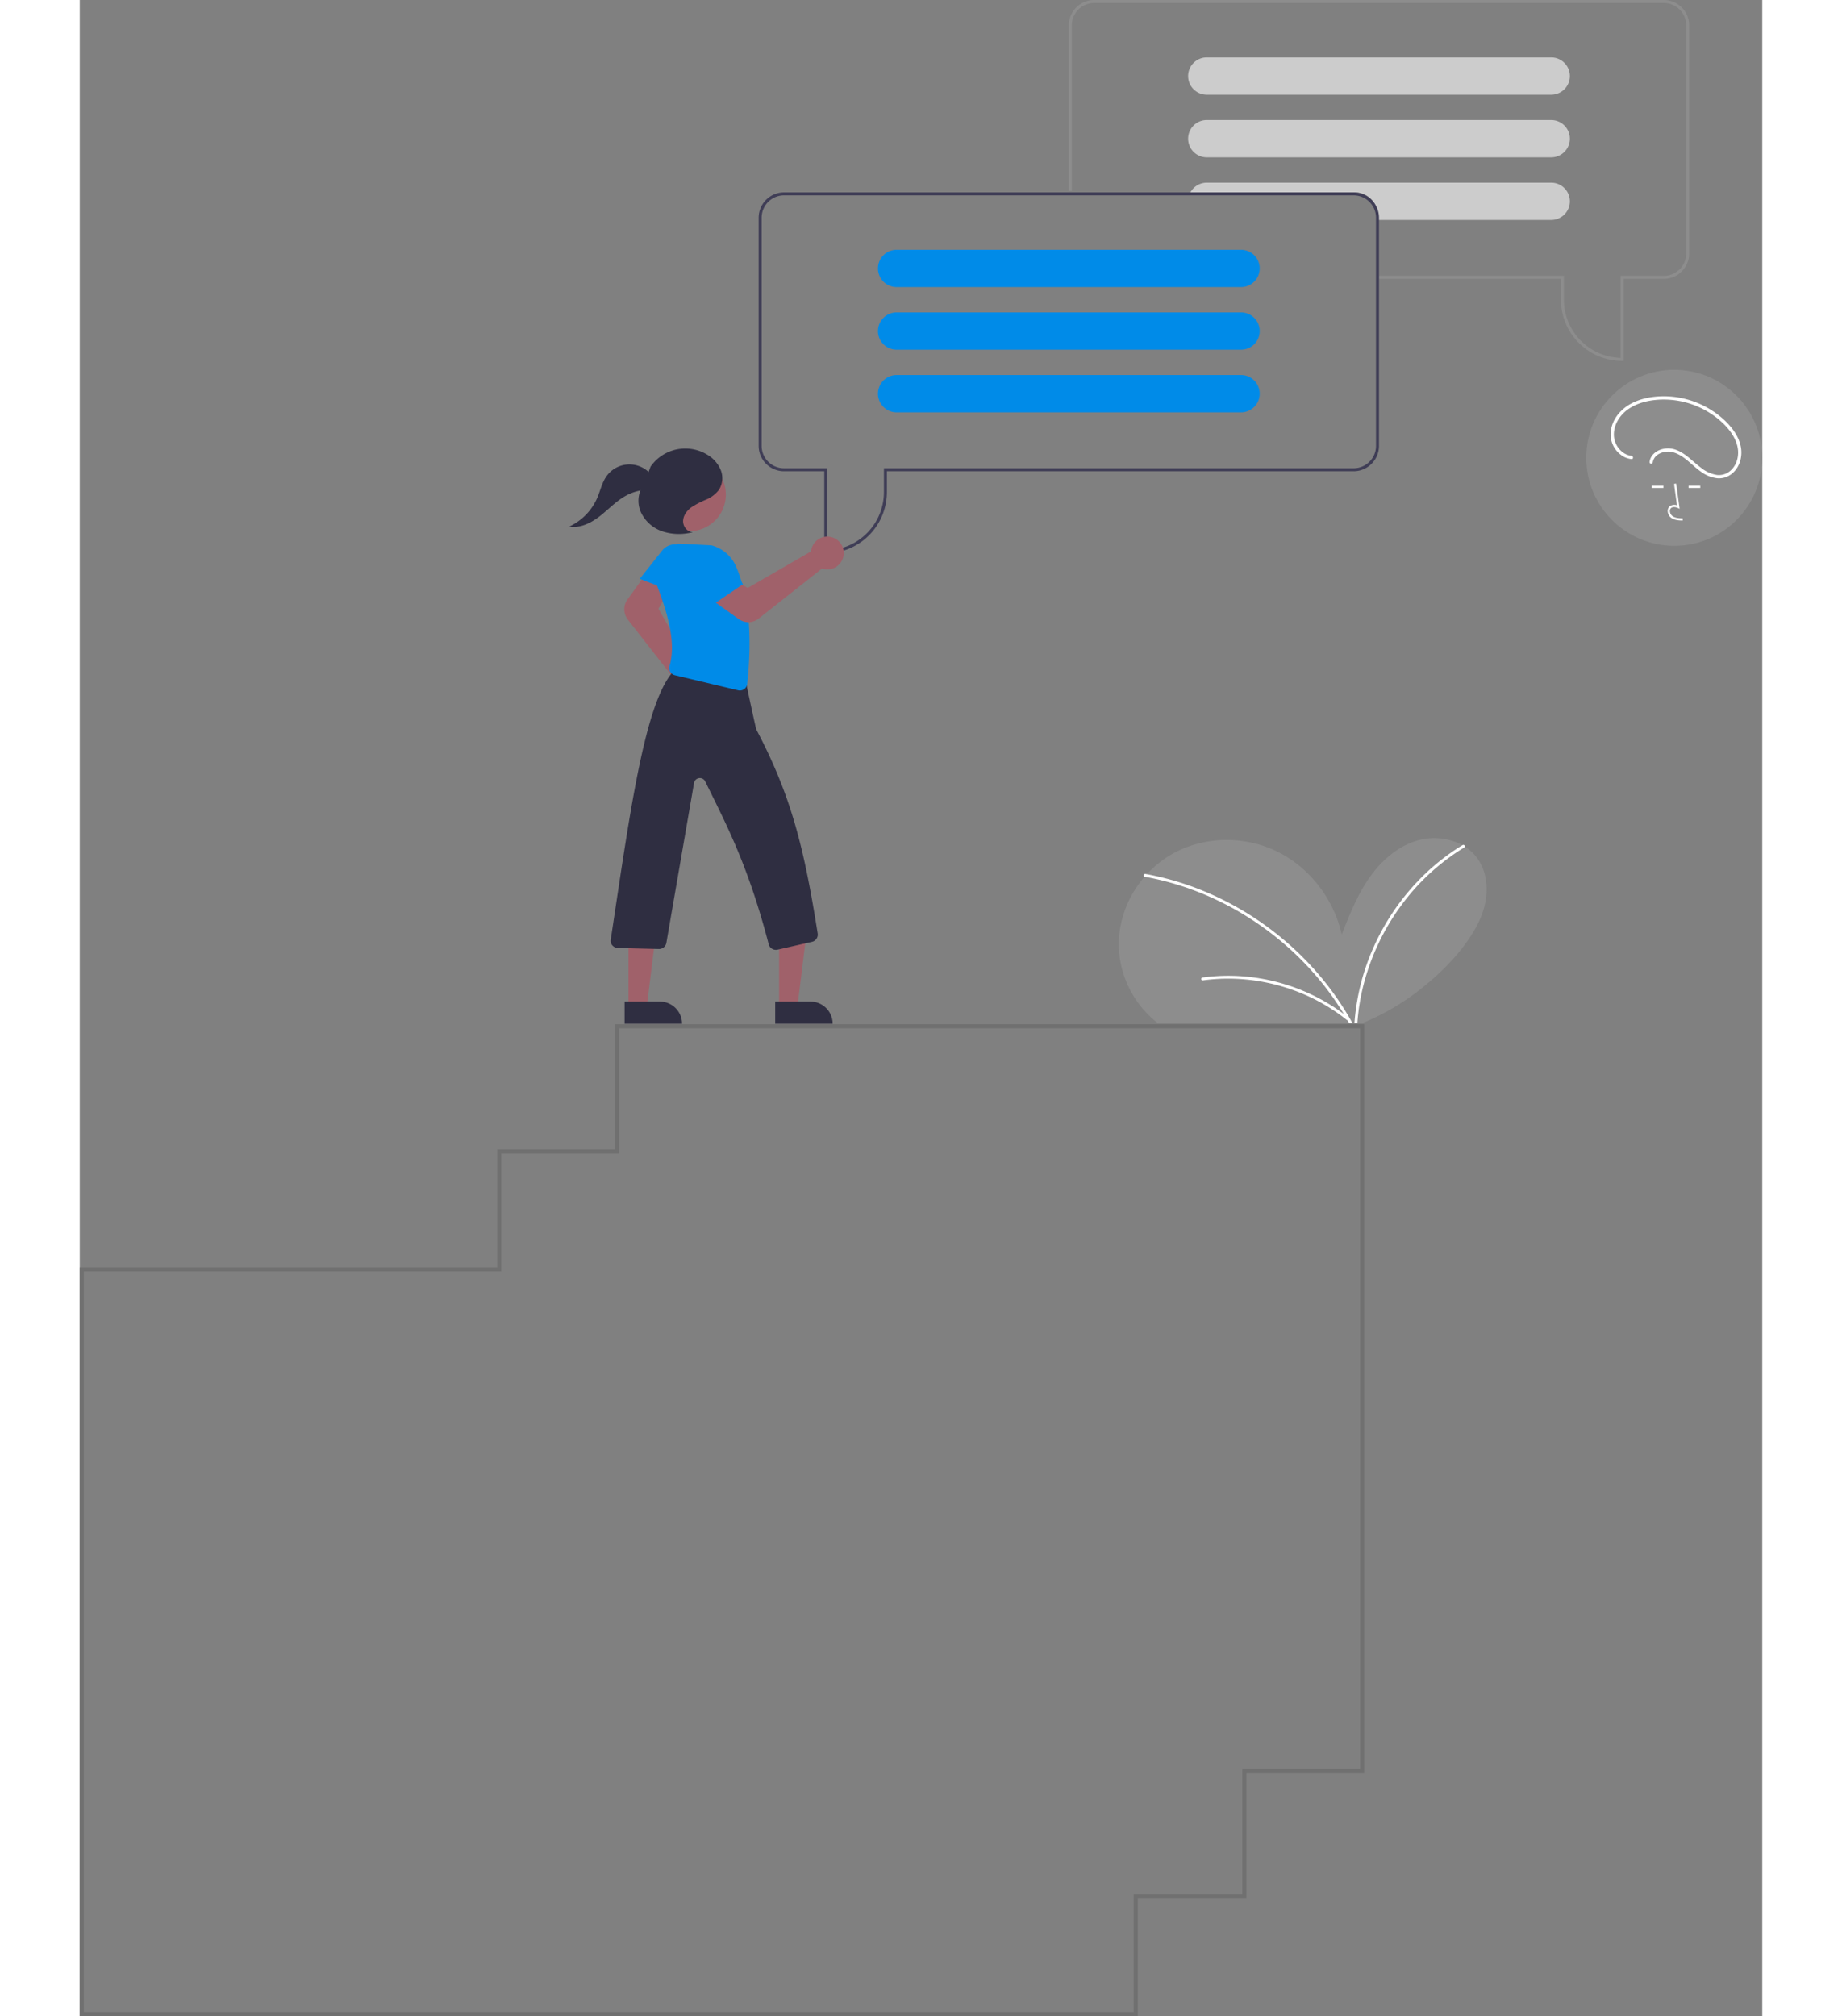 <svg xmlns="http://www.w3.org/2000/svg" width="900.611" height="985.746" viewBox="0 0 822.611 985.746">
  <rect x="0" y="0" width="822.611" height="985.746" fill="#808080" stroke="none"/>
  <g id="Contact_icon" data-name="Contact icon" transform="translate(156.999 -9901)">
    <g id="Group_6" data-name="Group 6" transform="translate(-21 9901)">
      <path class="message_grey" id="Path_41" data-name="Path 41" d="M877.1,282.443h-.729a29.927,29.927,0,0,1-29.893-29.893V242.342H757.523v-1.458h90.409V252.55a28.469,28.469,0,0,0,27.706,28.426V240.884h21.144a10.949,10.949,0,0,0,10.937-10.937V118.395a10.949,10.949,0,0,0-10.936-10.937H618.265a10.949,10.949,0,0,0-10.937,10.937v80.93H605.87v-80.93A12.409,12.409,0,0,1,618.265,106H896.782a12.409,12.409,0,0,1,12.395,12.395V229.947a12.409,12.409,0,0,1-12.395,12.395H877.1Z" transform="translate(-258.29 -106)" fill="#8d8d8d"/>
      <path class="message_grey" id="Path_42" data-name="Path 42" d="M872.506,153.257a9.111,9.111,0,0,0-9.1-8.757H694.984a9.114,9.114,0,0,0,0,18.228H863.406a9.126,9.126,0,0,0,9.114-9.114,2.934,2.934,0,0,0-.015-.357Z" transform="translate(-279.962 -116.43)" fill="#ccc"/>
      <path class="message_grey" id="Path_43" data-name="Path 43" d="M872.506,195.257a9.111,9.111,0,0,0-9.1-8.757H694.984a9.114,9.114,0,0,0,0,18.228H863.406a9.126,9.126,0,0,0,9.114-9.114A2.934,2.934,0,0,0,872.506,195.257Z" transform="translate(-279.962 -127.807)" fill="#ccc"/>
      <path class="message_grey" id="Path_44" data-name="Path 44" d="M872.923,237.257a9.111,9.111,0,0,0-9.1-8.757H695.4a9.107,9.107,0,0,0-7,3.281,9.524,9.524,0,0,0-.992,1.458h80.537a10.95,10.95,0,0,1,10.937,10.936v2.552h84.94a9.126,9.126,0,0,0,9.114-9.114,2.9,2.9,0,0,0-.014-.357Z" transform="translate(-280.379 -139.185)" fill="#ccc"/>
      <path class="bush" id="Path_45" data-name="Path 45" d="M147.011,757.46c.4.326.793.638,1.2.944H248.391q1.119-.46,2.229-.944a117.969,117.969,0,0,0,29.218-18.191,119.665,119.665,0,0,0,15.112-14.847c5.435-6.682,10.441-13.964,12.77-22.262s1.629-17.808-3.561-24.689a22.1,22.1,0,0,0-5.832-5.341c-.373-.236-.751-.463-1.138-.675a29.059,29.059,0,0,0-21.086-2.536c-10.035,2.593-18.375,9.832-24.325,18.323s-9.813,18.233-13.619,27.872C234.3,697.91,222.6,682.5,206.8,674.666s-35.423-7.74-50.884.746A51.138,51.138,0,0,0,142.9,685.66c-.373.4-.737.812-1.1,1.228a51.285,51.285,0,0,0-12.647,31.447,49.291,49.291,0,0,0,17.851,39.126Z" transform="translate(242.854 -258.24)" fill="#8d8d8d"/>
      <path class="bush" id="Path_46" data-name="Path 46" d="M287.2,759.637h1.417c.019-.316.042-.628.071-.944a105.86,105.86,0,0,1,3.1-18.295,112.781,112.781,0,0,1,18.092-38,107.956,107.956,0,0,1,30.932-28.552.671.671,0,0,0,.33-.487.706.706,0,0,0-1.044-.737,1.066,1.066,0,0,0-.094.061,106.941,106.941,0,0,0-18.946,14.7,113.762,113.762,0,0,0-24.42,35.007,110.313,110.313,0,0,0-9.36,36.3C287.252,759.009,287.228,759.326,287.2,759.637Z" transform="translate(200.036 -259.473)" fill="#fff"/>
      <path class="bush" id="Path_47" data-name="Path 47" d="M146.331,693.4a.086.086,0,0,0,.033.009c1.034.189,2.073.387,3.1.6a140.171,140.171,0,0,1,24.712,7.5,145.837,145.837,0,0,1,22.9,11.806A148.182,148.182,0,0,1,217.6,728.944a145.222,145.222,0,0,1,17.468,18.946,140.476,140.476,0,0,1,10.678,16.085c.179.312.354.628.529.944h1.62c-.17-.316-.345-.633-.524-.944a141.634,141.634,0,0,0-13.214-19.518,146.8,146.8,0,0,0-18.092-18.772,150.1,150.1,0,0,0-20.958-15.244,147.267,147.267,0,0,0-23.385-11.41,140.3,140.3,0,0,0-24.3-6.857l-.689-.128C145.855,691.887,145.477,693.219,146.331,693.4Z" transform="translate(238.328 -264.756)" fill="#fff"/>
      <path class="bush" id="Path_48" data-name="Path 48" d="M184.956,761.2a93.612,93.612,0,0,1,29.678.669,95.556,95.556,0,0,1,27.944,9.77,92.186,92.186,0,0,1,13.945,9.213c.712.569-.3,1.566-1,1a91.526,91.526,0,0,0-25.4-14.278,94.284,94.284,0,0,0-28.365-5.754,90.23,90.23,0,0,0-16.423.745.734.734,0,0,1-.871-.495.713.713,0,0,1,.495-.871Z" transform="translate(227.876 -283.256)" fill="#fff"/>
      <path class="message_blue" id="Path_49" data-name="Path 49" d="M688.782,235H410.265a12.412,12.412,0,0,0-12.395,12.395V358.947a12.412,12.412,0,0,0,12.395,12.395h19.686v40.1h.729a29.925,29.925,0,0,0,29.893-29.893V371.342H688.782a12.412,12.412,0,0,0,12.395-12.395V247.395A12.412,12.412,0,0,0,688.782,235Zm10.937,123.947a10.95,10.95,0,0,1-10.937,10.936H459.115V381.55a28.477,28.477,0,0,1-27.706,28.428V369.884H410.265a10.95,10.95,0,0,1-10.937-10.937V247.395a10.95,10.95,0,0,1,10.936-10.937H688.782a10.95,10.95,0,0,1,10.937,10.936Z" transform="translate(-201.943 -140.946)" fill="#3f3d56"/>
      <path class="message_blue" id="Path_50" data-name="Path 50" d="M655.406,273.5H486.984a9.111,9.111,0,0,0-9.1,8.757,2.94,2.94,0,0,0-.015.357,9.127,9.127,0,0,0,9.114,9.114H655.406a9.114,9.114,0,0,0,0-18.228Z" transform="translate(-223.615 -151.375)" fill="#008be8"/>
      <path class="message_blue" id="Path_51" data-name="Path 51" d="M655.406,315.5H486.984a9.111,9.111,0,0,0-9.1,8.757,2.94,2.94,0,0,0-.015.357,9.127,9.127,0,0,0,9.114,9.114H655.406a9.114,9.114,0,0,0,0-18.228Z" transform="translate(-223.615 -162.753)" fill="#008be8"/>
      <path class="message_blue" id="Path_52" data-name="Path 52" d="M655.406,357.5H486.984a9.111,9.111,0,0,0-9.1,8.757,2.94,2.94,0,0,0-.015.357,9.127,9.127,0,0,0,9.114,9.114H655.406a9.114,9.114,0,0,0,0-18.228Z" transform="translate(-223.615 -174.131)" fill="#008be8"/>
      <path class="human" id="Path_53" data-name="Path 53" d="M341.369,555.189a7.811,7.811,0,0,1-.982-.062,8.022,8.022,0,0,1-6.824-9.835,7.644,7.644,0,0,1,.226-.754l-24.326-31.143a8.128,8.128,0,0,1-.19-9.7l8.521-11.835,11.137,8.592-4.474,7.687,17.719,31.059a7.714,7.714,0,0,1,1.058.172,8.022,8.022,0,0,1-1.865,15.822Z" transform="translate(-177.532 -210.528)" fill="#a0616a"/>
      <path class="human" id="Path_54" data-name="Path 54" d="M282.466,662.307h8.939l4.252-34.478H282.465Z" transform="translate(-76.531 -170.078)" fill="#a0616a"/>
      <path class="human" id="Path_55" data-name="Path 55" d="M0,0H28.093V10.854H10.854A10.854,10.854,0,0,1,0,0Z" transform="translate(232.111 500.53) rotate(179.997)" fill="#2f2e41"/>
      <path class="human" id="Path_56" data-name="Path 56" d="M181.466,662.307h8.939l4.252-34.478H181.465Z" transform="translate(-49.17 -170.078)" fill="#a0616a"/>
      <path class="human" id="Path_57" data-name="Path 57" d="M0,0H28.093V10.854H10.854A10.854,10.854,0,0,1,0,0Z" transform="translate(158.472 500.529) rotate(179.997)" fill="#2f2e41"/>
      <path class="human" id="Path_58" data-name="Path 58" d="M318.122,487.885l20.068,7.626,4.9-13.61a8.143,8.143,0,0,0-3.647-9.842h0a8.143,8.143,0,0,0-10.4,2.03Z" transform="translate(-180.34 -204.878)" fill="#008be8"/>
      <path class="human" id="Path_59" data-name="Path 59" d="M379.4,692.015A3.611,3.611,0,0,1,375.9,689.3c-10.007-38.286-20.169-57.476-31.064-79.666a2.9,2.9,0,0,0-5.464.843l-13.506,78.05A3.633,3.633,0,0,1,322.2,691.6l-20.051-.489a3.6,3.6,0,0,1-2.579-1.167,3.269,3.269,0,0,1-.951-2.659C307.7,627.393,314.848,573.18,328.6,556.641a4.875,4.875,0,0,1,1.294-.88l-.417-.064c-.119-.018-.437-.067-.441-.386l0-.309.314-.06a4.062,4.062,0,0,1,1.474.222l31.384,4.83a3.625,3.625,0,0,1,3.072,3.663c1.706,7.982,4.321,20.029,4.555,20.623,16.744,31.834,23.242,56.9,30,99.706a3.636,3.636,0,0,1-2.779,4.1l-16.831,3.839A3.665,3.665,0,0,1,379.4,692.015Z" transform="translate(-175.051 -227.617)" fill="#2f2e41"/>
      <path class="human" id="Path_60" data-name="Path 60" d="M370.078,542.348a3.613,3.613,0,0,1-.836-.1l-30.9-7.35a3.561,3.561,0,0,1-2.272-1.684,3.735,3.735,0,0,1-.353-2.9c3.332-11.551-1.037-25.871-6.255-39.624a18.96,18.96,0,0,1,10.367-20.115l.084-.041,16.222.819a18.222,18.222,0,0,1,12.079,10.338c6.253,14.634,8.043,33.411,5.473,57.406a3.635,3.635,0,0,1-3.611,3.253Z" transform="translate(-183.343 -204.751)" fill="#008be8"/>
      <path class="human" id="Path_61" data-name="Path 61" d="M384.806,507.669a7.919,7.919,0,0,1-4.6-1.463l-11.968-8.53,8.538-11.179,7.708,4.438,30.973-17.868a7.709,7.709,0,0,1,.167-1.059,8.02,8.02,0,1,1,5.972,9.643,7.651,7.651,0,0,1-.755-.223l-31.114,24.546a7.937,7.937,0,0,1-4.919,1.7Z" transform="translate(-193.915 -203.475)" fill="#a0616a"/>
      <path class="human" id="Path_62" data-name="Path 62" d="M361.027,504.129l17.753-12.072-8.343-11.816a8.143,8.143,0,0,0-10.155-2.654h0a8.143,8.143,0,0,0-4.3,9.684Z" transform="translate(-190.503 -206.447)" fill="#008be8"/>
      <ellipse class="human" id="Ellipse_3" data-name="Ellipse 3" cx="17.907" cy="17.907" rx="17.907" ry="17.907" transform="translate(144.079 223.907)" fill="#a0616a"/>
      <path class="human" id="Path_63" data-name="Path 63" d="M343.738,447.612c-2.688-.012-4.761-2.841-4.641-5.527s1.924-5.047,4.1-6.63a44.426,44.426,0,0,1,7.144-3.709,15.232,15.232,0,0,0,6.321-4.847,10.729,10.729,0,0,0,.746-9.846,15.8,15.8,0,0,0-6.8-7.454,20.69,20.69,0,0,0-27.419,6.015l-3.068,8.354a13.66,13.66,0,0,0-1.7,13.838,17.875,17.875,0,0,0,10.631,9.487,26.1,26.1,0,0,0,14.466.434" transform="translate(-180.111 -187.476)" fill="#2f2e41"/>
      <path class="human" id="Path_64" data-name="Path 64" d="M311.82,423.689A13.743,13.743,0,0,0,289,423.323c-2.154,3.1-2.936,6.919-4.418,10.39a27.537,27.537,0,0,1-13.7,14.074c5.379.946,10.737-1.79,15.038-5.157s8.082-7.476,12.9-10.051a24.271,24.271,0,0,1,12.335-2.833" transform="translate(-167.542 -190.364)" fill="#2f2e41"/>
      <ellipse class="grey_face" id="Ellipse_4" data-name="Ellipse 4" cx="43.017" cy="43.017" rx="43.017" ry="43.017" transform="translate(600.578 180.817)" fill="#8d8d8d"/>
      <path class="grey_face" id="Path_66" data-name="Path 66" d="M1014.783,448.349c-1.752-.049-3.932-.11-5.611-1.337a4.31,4.31,0,0,1-1.7-3.218,2.9,2.9,0,0,1,.986-2.381A3.74,3.74,0,0,1,1012,440.9l-1.43-10.452,1.05-.144L1013.3,442.6l-.877-.4c-1.017-.466-2.412-.7-3.279.029a1.862,1.862,0,0,0-.611,1.534,3.257,3.257,0,0,0,1.262,2.4c1.306.955,3.044,1.078,5.016,1.133Z" transform="translate(-367.082 -193.854)" fill="#fff"/>
      <rect class="grey_face" id="Rectangle_48" data-name="Rectangle 48" width="5.708" height="1.06" transform="translate(632.585 237.499)" fill="#fff"/>
      <rect class="grey_face" id="Rectangle_49" data-name="Rectangle 49" width="5.708" height="1.06" transform="translate(650.601 237.499)" fill="#fff"/>
      <path class="grey_face" id="Path_67" data-name="Path 67" d="M979.386,400.86c-4.6-.524-8.156-4.928-8.547-9.4-.465-5.316,2.631-10.365,6.878-13.348,4.442-3.12,9.975-4.422,15.33-4.709a42.131,42.131,0,0,1,28.8,9.492c4.012,3.332,7.759,7.577,9.179,12.7,1.233,4.453.23,9.5-3.351,12.615a8.466,8.466,0,0,1-6.5,2,16.145,16.145,0,0,1-7.562-3.363c-4.317-3.139-7.861-7.511-13.12-9.151-3.856-1.2-8.861-.144-11.217,3.343a6.35,6.35,0,0,0-1.014,2.659.823.823,0,0,0,.555.978.8.8,0,0,0,.978-.555c.619-4.392,6.019-6.031,9.809-5.028,5.526,1.463,9.235,6.394,13.769,9.527a16.732,16.732,0,0,0,8.018,3.2,9.957,9.957,0,0,0,7-2.149c3.873-3.058,5.354-8.319,4.5-13.055-.992-5.484-4.683-10.185-8.734-13.824A43.687,43.687,0,0,0,994.3,371.769c-5.6.129-11.449,1.285-16.275,4.247-4.682,2.872-8.3,7.678-8.774,13.264A12.522,12.522,0,0,0,976,401.493a10.57,10.57,0,0,0,3.387.956c1.015.116,1.006-1.475,0-1.59Z" transform="translate(-356.717 -177.994)" fill="#fff"/>
    </g>
    <g class="stairs" id="Union_1" data-name="Union 1" transform="translate(-6 10401.746)" fill="none">
      <path d="M-151,485V118.776H53.1V61.187h57.6V0H477V366.224H419.4v61.187H366.3V485Z" stroke="none"/>
      <path d="M 364.3 483 L 364.3 427.412 L 364.3 425.412 L 366.3 425.412 L 417.4 425.412 L 417.4 366.224 L 417.4 364.224 L 419.4 364.224 L 475 364.224 L 475 2 L 112.7 2 L 112.7 61.187 L 112.7 63.187 L 110.7 63.187 L 55.1 63.187 L 55.1 118.776 L 55.1 120.776 L 53.1 120.776 L -148.999 120.776 L -148.999 483 L 364.3 483 M 366.3 485 L -150.999 485 L -150.999 118.776 L 53.1 118.776 L 53.1 61.187 L 110.7 61.187 L 110.7 -2.229817619081587e-05 L 477 -2.229817619081587e-05 L 477 366.224 L 419.4 366.224 L 419.4 427.412 L 366.3 427.412 L 366.3 485 Z" stroke="none" fill="#707070"/>
    </g>
  </g>
</svg>
